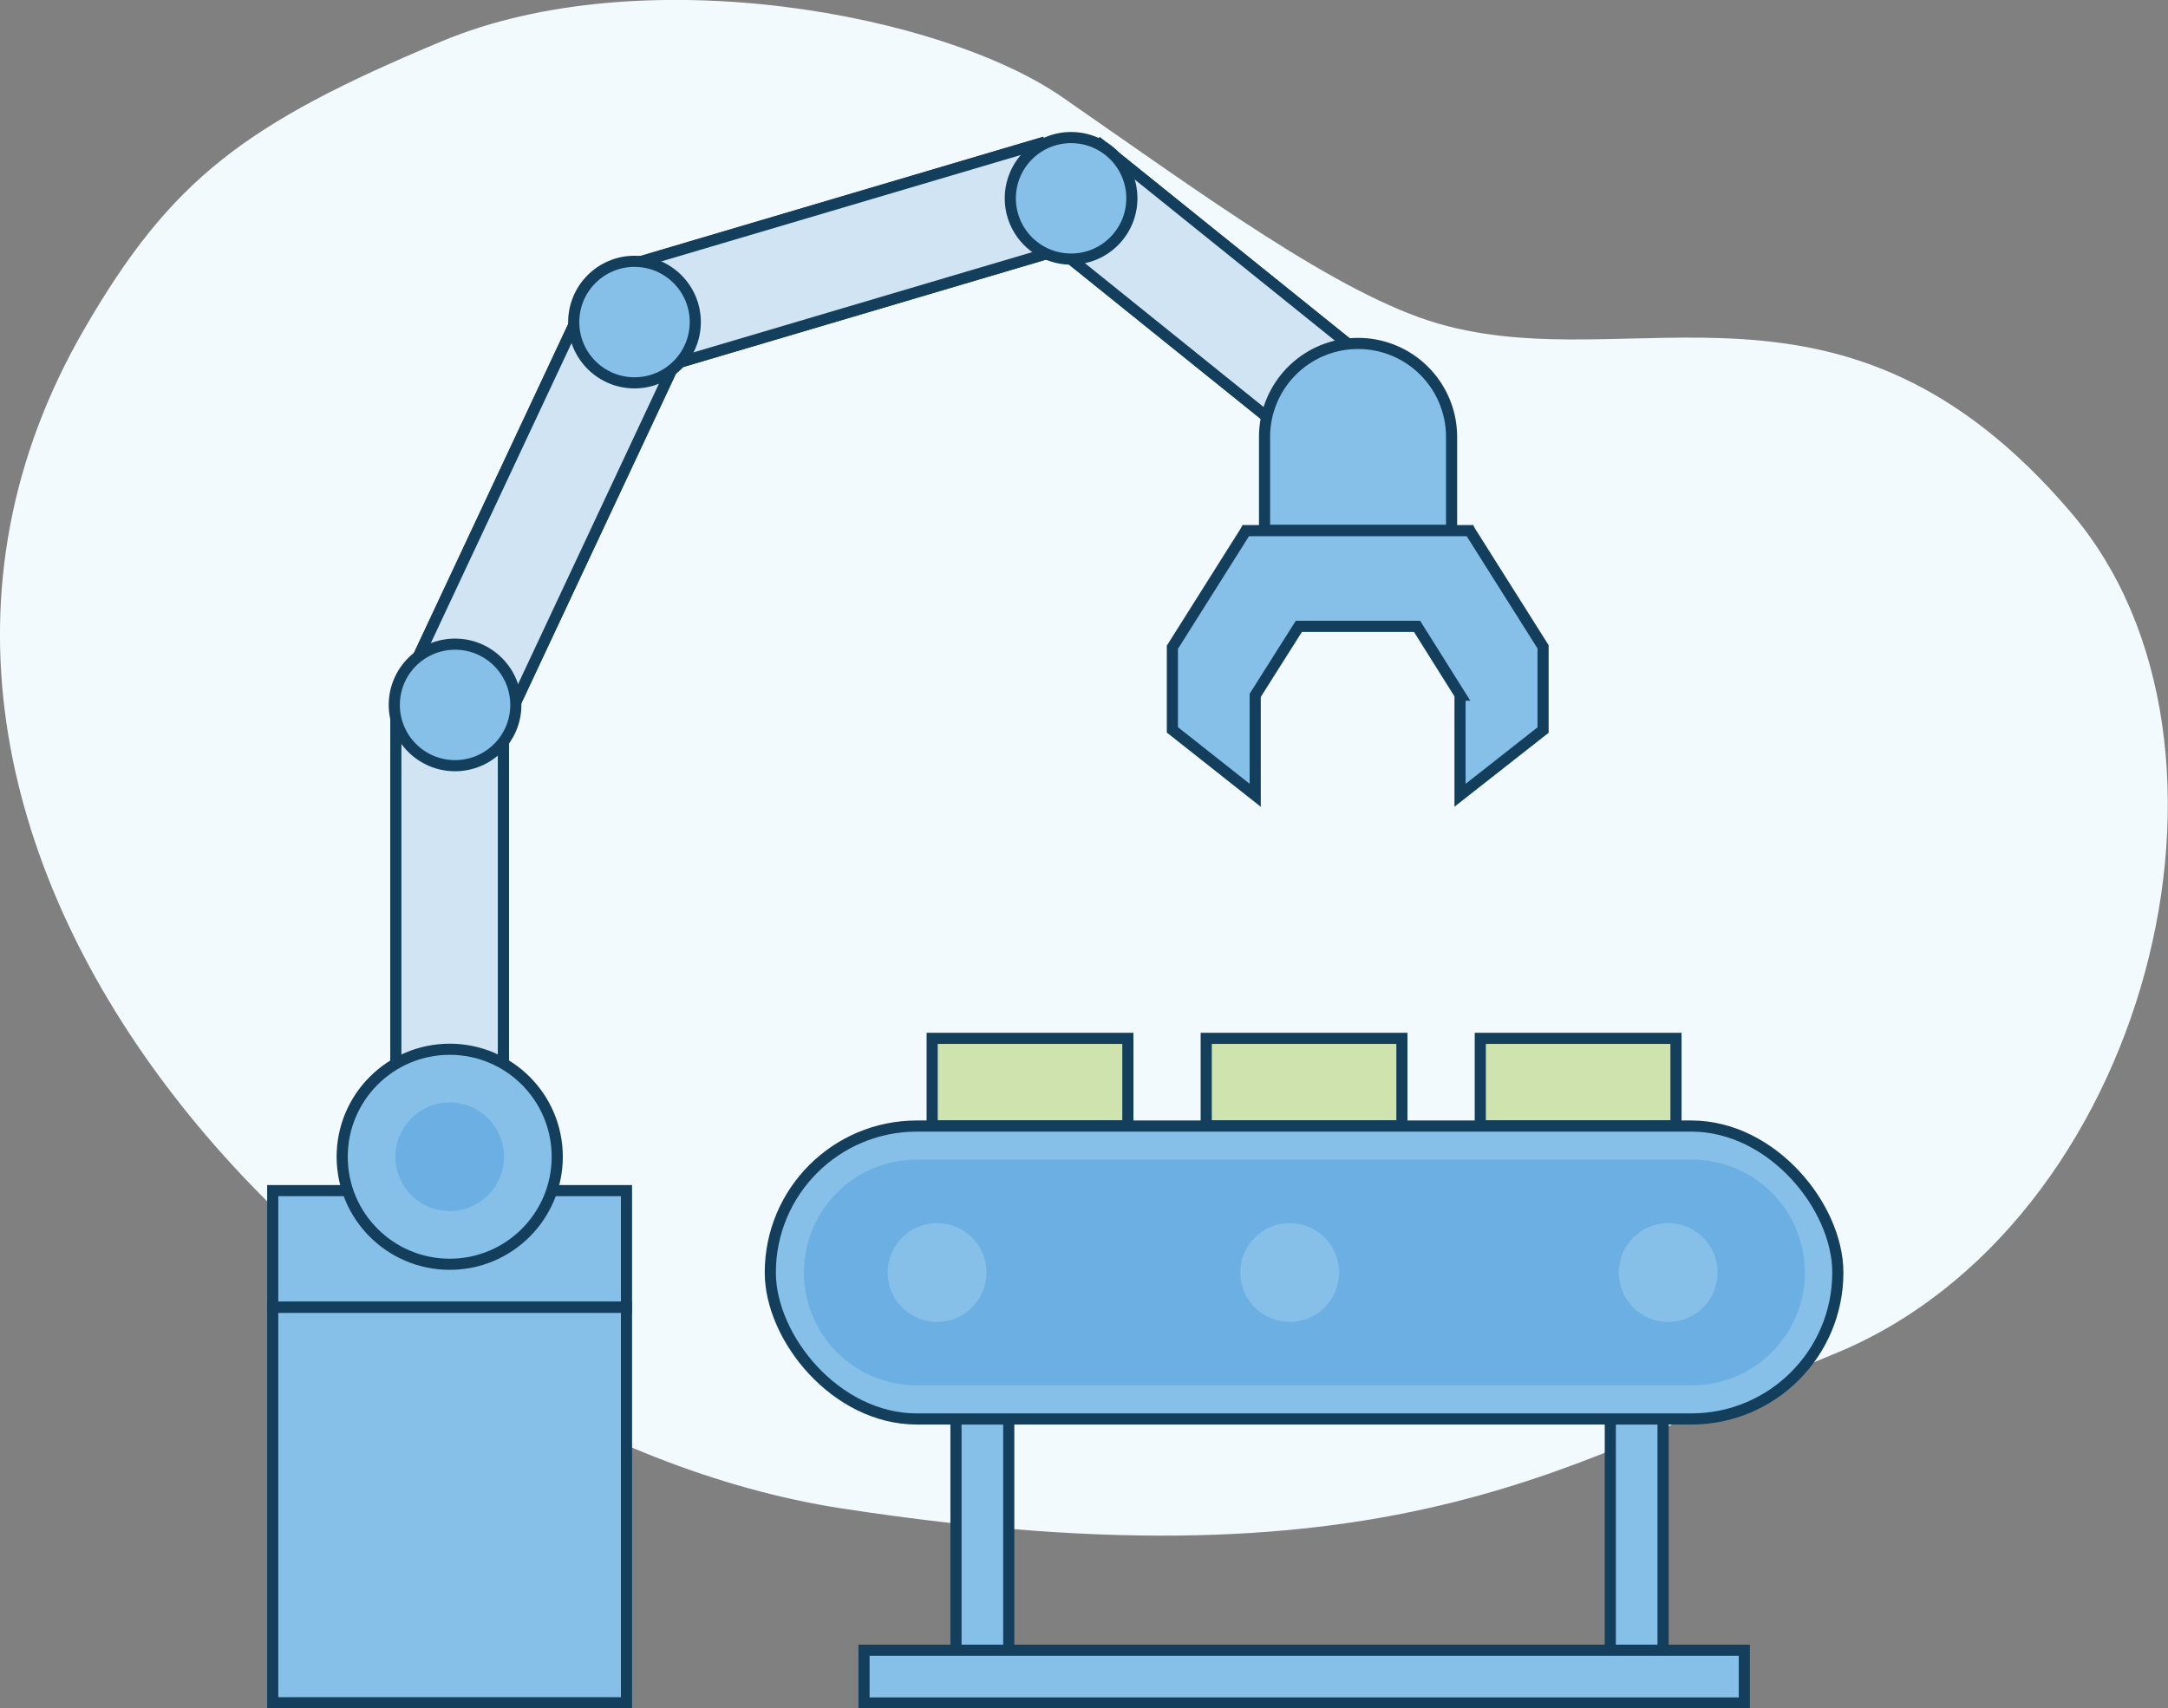 <svg xmlns="http://www.w3.org/2000/svg" viewBox="0 0 97.38 76.75"><rect x="0" y="0" width="97.38" height="76.75" fill="#808080" stroke="none"/><defs><style>.cls-1{fill:#f3fafd;fill-rule:evenodd;}.cls-2{fill:#9ac5d9;}.cls-3{fill:#d0e4f3;}.cls-4{fill:none;stroke:#133f5d;stroke-miterlimit:10;stroke-width:0.5px;}.cls-5{fill:#86bfe8;}.cls-6{fill:#6cb0e3;}.cls-7{fill:#cfe3ae;}</style></defs><title>Informasi Perusahaan_250319</title><g id="Tutorial"><path class="cls-1" d="M19.83,1.86c9-3.77,22.51-1.25,27.92,2.53C54,8.72,60.14,13.25,64.61,14.54,73.36,17.07,82.79,11.05,93,23c9,10.48,3.45,32.15-10.67,37.85C71,65.46,63,71.66,37.75,67.76c-21.9-3.4-47.56-29.57-33.95-53C7.68,8.06,11,5.55,19.83,1.86Z"/><polygon class="cls-2" points="55.95 23.84 55.96 23.84 55.95 23.86 55.95 23.84"/><rect class="cls-3" x="17.78" y="31.67" width="4.83" height="20.23"/><rect class="cls-4" x="17.78" y="31.67" width="4.83" height="20.23"/><rect class="cls-3" x="22.2" y="12.65" width="4.83" height="20.23" transform="translate(11.99 -8.29) rotate(25.12)"/><rect class="cls-4" x="22.2" y="12.65" width="4.83" height="20.23" transform="translate(11.99 -8.29) rotate(25.12)"/><rect class="cls-3" x="35.26" y="1.53" width="4.83" height="20.23" transform="translate(38.15 -27.79) rotate(73.51)"/><rect class="cls-4" x="35.26" y="1.53" width="4.83" height="20.23" transform="translate(38.15 -27.79) rotate(73.51)"/><rect class="cls-3" x="51.94" y="5.31" width="4.83" height="16.53" transform="translate(99.02 -20.25) rotate(128.84)"/><rect class="cls-4" x="51.94" y="5.31" width="4.83" height="16.53" transform="translate(99.02 -20.25) rotate(128.84)"/><polygon class="cls-2" points="55.95 23.84 55.96 23.84 55.95 23.86 55.95 23.84"/><rect class="cls-3" x="17.78" y="31.67" width="4.83" height="20.23"/><rect class="cls-4" x="17.78" y="31.67" width="4.83" height="20.23"/><rect class="cls-3" x="22.2" y="12.65" width="4.83" height="20.23" transform="translate(11.99 -8.29) rotate(25.12)"/><rect class="cls-4" x="22.2" y="12.65" width="4.83" height="20.23" transform="translate(11.99 -8.29) rotate(25.12)"/><rect class="cls-3" x="35.26" y="1.53" width="4.83" height="20.23" transform="translate(38.15 -27.79) rotate(73.51)"/><rect class="cls-4" x="35.26" y="1.53" width="4.83" height="20.23" transform="translate(38.15 -27.79) rotate(73.51)"/><rect class="cls-3" x="51.94" y="5.31" width="4.83" height="16.53" transform="translate(99.02 -20.25) rotate(128.84)"/><rect class="cls-4" x="51.94" y="5.31" width="4.83" height="16.53" transform="translate(99.02 -20.25) rotate(128.84)"/><rect class="cls-5" x="42.94" y="63.75" width="2.37" height="11.03"/><rect class="cls-4" x="42.94" y="63.75" width="2.37" height="11.03"/><rect class="cls-5" x="72.33" y="63.75" width="2.37" height="11.03"/><rect class="cls-4" x="72.33" y="63.75" width="2.37" height="11.03"/><rect class="cls-5" x="34.6" y="50.59" width="47.95" height="13.16" rx="6.58"/><path class="cls-6" d="M41.18,62.24a5.07,5.07,0,1,1,0-10.14H76a5.07,5.07,0,0,1,0,10.14Z"/><circle class="cls-5" cx="42.09" cy="57.17" r="2.22"/><circle class="cls-5" cx="57.93" cy="57.17" r="2.22"/><circle class="cls-5" cx="74.93" cy="57.17" r="2.22"/><rect class="cls-7" x="41.87" y="46.65" width="8.79" height="3.93"/><rect class="cls-7" x="54.18" y="46.65" width="8.79" height="3.93"/><rect class="cls-7" x="66.49" y="46.65" width="8.79" height="3.93"/><rect class="cls-4" x="41.87" y="46.65" width="8.79" height="3.93"/><rect class="cls-4" x="54.18" y="46.65" width="8.79" height="3.93"/><rect class="cls-4" x="66.49" y="46.65" width="8.79" height="3.93"/><rect class="cls-4" x="34.6" y="50.59" width="47.95" height="13.16" rx="6.58"/><rect class="cls-5" x="57.4" y="55.55" width="2.37" height="39.54" transform="translate(133.9 16.74) rotate(90)"/><rect class="cls-4" x="57.4" y="55.55" width="2.37" height="39.54" transform="translate(133.9 16.74) rotate(90)"/><circle class="cls-5" cx="48.11" cy="8.91" r="2.73"/><circle class="cls-4" cx="48.11" cy="8.91" r="2.73"/><circle class="cls-5" cx="28.5" cy="14.47" r="2.73"/><circle class="cls-4" cx="28.5" cy="14.47" r="2.73"/><circle class="cls-5" cx="20.44" cy="31.67" r="2.73"/><circle class="cls-4" cx="20.44" cy="31.67" r="2.73"/><rect class="cls-5" x="12.25" y="58.73" width="15.89" height="17.77"/><rect class="cls-5" x="12.25" y="53.49" width="15.89" height="5.24"/><rect class="cls-4" x="12.25" y="58.73" width="15.89" height="17.77"/><rect class="cls-4" x="12.25" y="53.49" width="15.89" height="5.24"/><circle class="cls-5" cx="20.2" cy="51.97" r="4.83"/><circle class="cls-6" cx="20.2" cy="51.97" r="2.44"/><circle class="cls-4" cx="20.2" cy="51.97" r="4.83"/><polygon class="cls-2" points="66.03 23.84 66.03 23.86 66.02 23.84 66.03 23.84"/><path class="cls-5" d="M61,15.43h0a4.2,4.2,0,0,1,4.2,4.2v4.2a0,0,0,0,1,0,0h-8.4a0,0,0,0,1,0,0v-4.2A4.2,4.2,0,0,1,61,15.43Z"/><path class="cls-4" d="M61,15.43h0a4.2,4.2,0,0,1,4.2,4.2v4.2a0,0,0,0,1,0,0h-8.4a0,0,0,0,1,0,0v-4.2A4.2,4.2,0,0,1,61,15.43Z"/><polygon class="cls-5" points="69 29.25 69.31 29.08 69.31 32.8 65.58 35.73 65.58 31.23 65.59 31.23 63.65 28.14 58.34 28.14 56.38 31.24 56.38 35.73 52.66 32.79 52.66 29.08 55.95 23.86 55.96 23.84 66.02 23.84 66.03 23.86 69.31 29.06 69 29.25"/><polygon class="cls-4" points="69.31 29.08 69.31 32.8 65.58 35.73 65.58 31.23 65.59 31.23 63.65 28.14 58.34 28.14 56.38 31.24 56.38 35.73 52.66 32.79 52.66 29.08 55.95 23.86 55.96 23.84 66.02 23.84 66.03 23.86 69.31 29.06 69.31 29.08"/><polygon class="cls-2" points="66.03 23.84 66.03 23.86 66.02 23.84 66.03 23.84"/></g></svg>